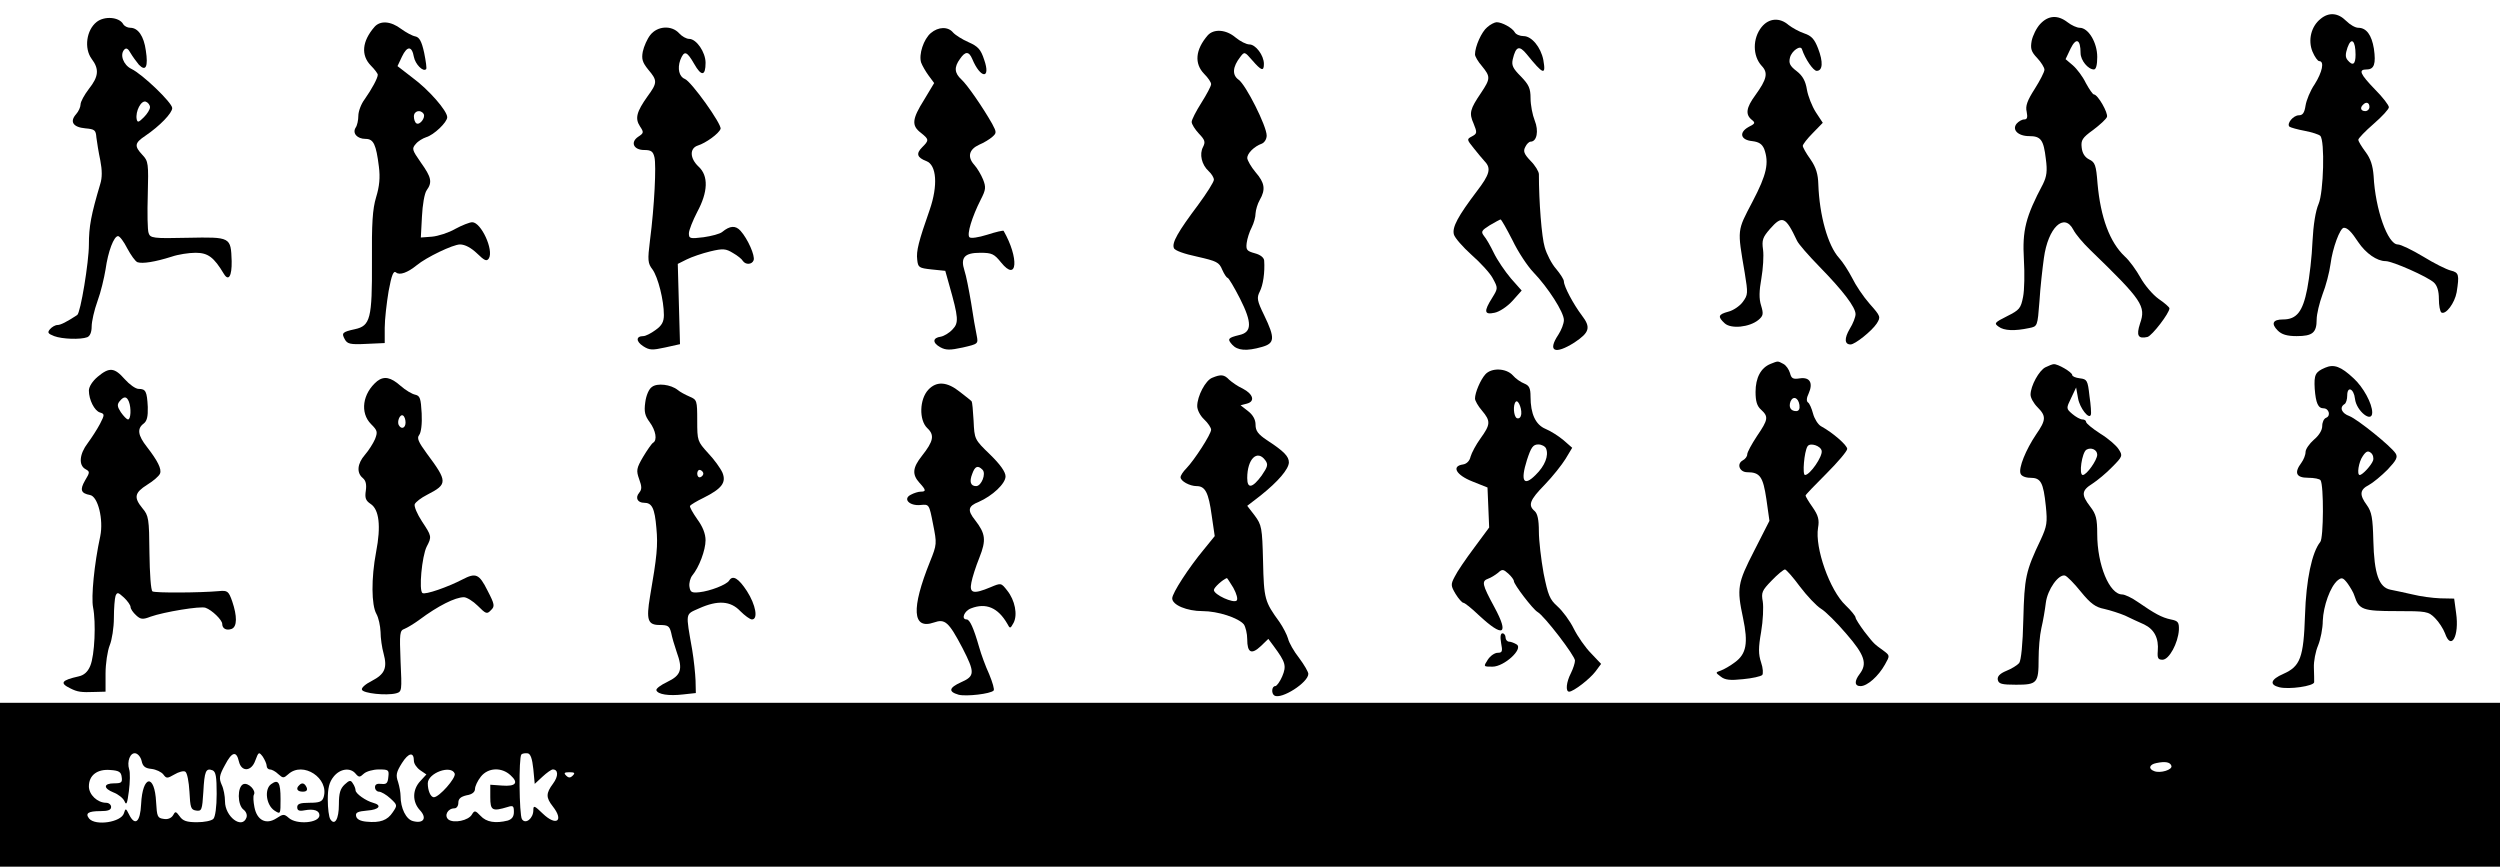 <?xml version="1.0" standalone="no"?>
<!DOCTYPE svg PUBLIC "-//W3C//DTD SVG 20010904//EN"
 "http://www.w3.org/TR/2001/REC-SVG-20010904/DTD/svg10.dtd">
<svg version="1.0" xmlns="http://www.w3.org/2000/svg"
 width="900pt" height="312pt" viewBox="0 0 900 312"
 preserveAspectRatio="xMidYMid meet">
<g transform="translate(0,312) scale(0.1,-0.1)"
fill="#000000" stroke="none">
<path d="M8354 3052 c-34 -27 -46 -77 -29 -118 8 -19 19 -34 24 -34 20 0 11
-40 -16 -83 -16 -23 -30 -58 -33 -77 -4 -26 -10 -35 -24 -35 -20 0 -45 -30
-34 -41 4 -3 28 -10 55 -15 26 -5 51 -13 56 -18 17 -17 12 -203 -6 -245 -11
-25 -19 -76 -22 -135 -2 -53 -11 -130 -19 -171 -16 -82 -38 -110 -87 -110 -37
0 -44 -15 -19 -40 14 -14 33 -20 68 -20 57 0 72 12 72 60 0 19 10 60 21 90 12
30 25 80 29 110 7 56 34 130 48 130 13 0 27 -14 52 -52 27 -40 67 -68 98 -68
25 0 151 -56 174 -77 12 -11 18 -31 18 -59 0 -24 4 -45 9 -49 16 -9 48 34 55
73 10 63 8 71 -21 78 -16 4 -60 26 -99 50 -40 24 -81 44 -92 44 -36 0 -81 126
-87 247 -3 38 -11 62 -29 86 -14 19 -26 38 -26 44 0 5 25 31 55 57 30 26 55
53 55 60 0 7 -22 36 -50 64 -54 56 -61 72 -30 72 27 0 34 20 26 75 -8 49 -27
75 -56 75 -11 0 -30 11 -44 25 -29 29 -62 32 -92 7z m126 -129 c0 -35 -10 -42
-29 -19 -8 10 -8 21 0 45 14 39 29 25 29 -26z m50 -188 c0 -8 -7 -15 -15 -15
-16 0 -20 12 -8 23 11 12 23 8 23 -8z"/>
<path d="M348 3041 c-37 -29 -46 -95 -18 -133 28 -37 25 -64 -10 -108 -16 -21
-30 -46 -30 -56 0 -9 -7 -25 -16 -35 -24 -27 -11 -47 33 -51 34 -3 38 -6 40
-33 2 -16 8 -54 14 -82 7 -36 7 -63 0 -85 -33 -111 -41 -153 -41 -219 0 -62
-30 -245 -42 -253 -38 -25 -60 -36 -71 -36 -8 0 -20 -7 -27 -15 -10 -12 -8
-16 15 -25 29 -11 95 -13 119 -4 10 4 16 18 16 39 0 17 9 58 21 91 12 32 24
84 29 114 9 65 30 120 45 120 6 0 21 -20 33 -44 13 -24 29 -47 37 -50 18 -6
63 1 123 20 23 8 62 14 86 14 45 0 66 -16 102 -76 17 -28 29 -8 28 46 -3 87
-3 87 -158 84 -126 -3 -135 -1 -141 17 -4 10 -5 73 -3 138 3 112 2 121 -19
143 -30 32 -29 43 10 69 53 36 97 82 97 100 0 19 -107 122 -147 141 -29 14
-43 52 -25 70 7 7 14 2 22 -13 7 -12 21 -31 30 -42 25 -26 34 -7 25 51 -7 52
-28 82 -56 82 -10 0 -22 6 -26 14 -15 25 -67 29 -95 7z m192 -307 c0 -8 -10
-24 -22 -36 -19 -19 -23 -20 -26 -7 -5 28 16 69 33 63 8 -3 15 -12 15 -20z"/>
<path d="M7345 3034 c-14 -15 -27 -42 -31 -61 -5 -28 -2 -39 20 -62 14 -15 26
-34 26 -42 0 -8 -16 -39 -35 -69 -27 -42 -34 -62 -29 -82 4 -21 2 -28 -9 -28
-8 0 -20 -7 -27 -15 -18 -22 5 -45 45 -45 42 0 52 -13 60 -82 6 -44 3 -63 -10
-90 -63 -119 -75 -167 -69 -272 3 -50 2 -111 -3 -135 -8 -41 -13 -47 -57 -69
-46 -23 -48 -26 -31 -38 20 -15 58 -16 110 -5 30 6 30 6 37 96 3 50 11 120 16
156 15 110 73 165 106 102 8 -16 35 -48 61 -73 188 -182 201 -202 179 -265
-14 -43 -7 -56 27 -48 17 5 79 86 79 103 0 4 -17 19 -39 34 -21 15 -50 49 -65
76 -15 27 -40 62 -57 77 -54 51 -87 140 -98 263 -5 66 -9 76 -30 86 -16 8 -25
23 -27 43 -3 26 2 35 41 63 24 18 47 39 50 47 5 14 -33 81 -47 81 -4 0 -17 19
-29 41 -11 23 -32 51 -47 64 l-26 22 18 38 c20 41 36 34 36 -16 0 -26 27 -59
48 -59 8 0 12 17 12 45 0 52 -32 105 -63 105 -10 0 -30 9 -44 20 -35 27 -69
25 -98 -6z"/>
<path d="M6342 3023 c-33 -41 -33 -104 0 -140 24 -25 19 -48 -23 -106 -33 -45
-36 -69 -13 -88 14 -11 13 -14 -11 -26 -36 -20 -29 -47 13 -51 24 -3 35 -10
43 -28 18 -50 10 -91 -42 -190 -56 -107 -55 -97 -28 -256 12 -74 12 -79 -7
-105 -11 -15 -35 -31 -52 -35 -37 -10 -39 -18 -13 -42 23 -21 89 -14 121 12
18 15 19 22 10 52 -8 25 -7 53 1 98 6 35 9 81 6 103 -5 35 -1 45 25 75 44 50
56 45 97 -42 5 -12 42 -54 82 -95 84 -86 129 -145 129 -170 0 -10 -9 -34 -21
-53 -20 -34 -19 -56 3 -56 16 0 76 48 94 75 15 24 15 26 -25 71 -23 26 -51 68
-63 93 -13 25 -34 58 -47 72 -41 45 -71 154 -75 265 -1 37 -8 61 -28 90 -16
22 -28 44 -28 49 0 5 16 26 36 46 l36 37 -25 38 c-14 22 -28 58 -32 81 -5 31
-15 50 -37 67 -25 19 -29 29 -24 49 6 24 38 46 43 30 12 -36 41 -78 53 -78 22
0 24 32 5 81 -13 33 -23 45 -50 54 -18 6 -43 20 -56 30 -32 28 -71 25 -97 -7z"/>
<path d="M1348 3023 c-45 -52 -49 -102 -13 -139 14 -14 25 -29 25 -33 0 -12
-21 -51 -47 -88 -13 -17 -23 -44 -23 -60 0 -15 -4 -35 -10 -43 -12 -20 6 -40
36 -40 29 0 38 -20 48 -100 5 -39 2 -71 -10 -110 -13 -43 -16 -94 -15 -233 1
-204 -6 -230 -61 -242 -46 -10 -49 -14 -37 -36 9 -17 19 -20 77 -17 l67 3 0
55 c0 30 7 90 14 132 11 60 18 75 27 67 13 -11 42 0 74 26 35 29 131 75 156
75 18 0 40 -12 61 -32 28 -27 35 -30 43 -18 18 30 -28 130 -60 130 -9 0 -37
-11 -61 -24 -24 -14 -62 -26 -84 -28 l-40 -3 4 75 c2 42 9 84 17 95 21 29 17
47 -21 100 -32 46 -33 50 -18 67 8 10 25 20 37 24 28 8 76 54 76 72 0 23 -66
99 -126 143 l-53 41 16 34 c19 40 36 39 43 -1 5 -26 33 -55 44 -44 3 2 -1 29
-7 59 -9 41 -17 56 -32 59 -11 2 -33 14 -51 27 -37 28 -75 31 -96 7z m177
-313 c8 -13 -14 -42 -26 -34 -5 3 -9 14 -9 25 0 20 24 26 35 9z"/>
<path d="M5354 3022 c-20 -16 -44 -69 -44 -98 0 -7 11 -26 25 -42 31 -38 31
-45 -3 -96 -40 -59 -44 -73 -27 -111 13 -32 13 -36 -6 -46 -19 -10 -19 -11 6
-42 14 -18 32 -39 40 -48 24 -25 18 -47 -28 -107 -68 -90 -90 -130 -83 -156 3
-12 32 -45 63 -73 32 -28 67 -66 77 -85 19 -35 19 -36 -2 -70 -31 -49 -29 -62
8 -54 17 3 46 22 65 43 l33 37 -39 44 c-21 25 -49 66 -61 91 -12 25 -28 53
-36 62 -11 15 -9 19 21 38 19 11 37 21 39 21 3 0 22 -34 43 -75 20 -42 54 -93
75 -115 53 -55 110 -144 110 -172 0 -13 -9 -36 -20 -53 -40 -60 -13 -73 58
-28 54 36 60 54 27 97 -31 41 -65 105 -65 123 0 7 -13 27 -28 45 -16 18 -34
53 -41 78 -11 36 -21 164 -21 263 0 9 -13 31 -30 48 -24 25 -27 35 -19 50 5
11 14 19 19 19 23 0 30 39 15 76 -8 20 -15 56 -15 80 0 36 -6 49 -35 79 -29
29 -34 40 -29 62 11 46 23 51 50 18 60 -74 70 -78 60 -21 -9 46 -42 86 -71 86
-13 0 -28 6 -32 14 -9 16 -46 36 -65 36 -7 0 -23 -8 -34 -18z"/>
<path d="M2341 2994 c-11 -14 -23 -41 -27 -60 -5 -27 -1 -39 20 -65 33 -39 33
-47 -3 -96 -39 -55 -46 -79 -27 -108 14 -21 14 -24 -6 -37 -30 -20 -17 -48 21
-48 25 0 32 -5 37 -26 7 -29 0 -176 -16 -299 -9 -72 -8 -83 9 -105 20 -28 41
-111 41 -164 0 -24 -7 -38 -30 -54 -16 -12 -36 -22 -44 -22 -27 0 -27 -19 -1
-36 23 -15 33 -15 79 -5 l54 12 -4 144 -4 145 32 16 c18 9 56 22 85 29 46 11
56 10 82 -6 16 -9 32 -22 35 -28 10 -15 33 -14 39 2 6 16 -21 77 -47 106 -18
20 -38 19 -66 -4 -8 -7 -39 -15 -67 -19 -49 -6 -53 -5 -53 14 0 11 14 46 30
77 39 72 41 130 5 163 -32 30 -33 66 -3 76 29 9 76 43 82 60 6 15 -106 172
-129 180 -20 8 -27 37 -16 68 14 35 23 33 50 -14 26 -46 41 -44 41 4 0 38 -33
86 -59 86 -10 0 -26 9 -36 20 -27 30 -78 27 -104 -6z"/>
<path d="M3351 3001 c-26 -22 -44 -77 -35 -106 4 -11 16 -32 27 -47 l20 -27
-36 -60 c-44 -70 -46 -93 -12 -119 30 -24 30 -27 5 -52 -23 -23 -19 -37 15
-50 37 -14 42 -88 12 -175 -40 -114 -49 -149 -45 -180 3 -28 6 -30 52 -35 l49
-5 14 -50 c34 -120 35 -137 12 -161 -12 -13 -31 -24 -42 -26 -30 -4 -31 -22
-2 -38 20 -11 35 -11 81 -1 56 13 56 13 50 44 -4 18 -13 70 -20 117 -8 47 -18
99 -24 116 -15 47 0 64 57 64 42 0 50 -4 75 -35 59 -73 65 16 9 114 -2 2 -28
-4 -59 -14 -32 -10 -59 -14 -64 -9 -10 10 9 73 41 136 18 35 19 44 8 72 -7 17
-21 41 -32 53 -25 28 -19 55 18 72 17 7 38 20 47 28 16 14 16 17 0 47 -34 60
-90 141 -111 160 -25 23 -27 44 -5 74 19 28 32 28 44 0 30 -72 68 -74 43 -3
-12 37 -22 48 -56 63 -23 10 -48 26 -56 35 -18 22 -53 21 -80 -2z"/>
<path d="M4348 2993 c-45 -52 -49 -102 -13 -139 14 -14 25 -30 25 -37 0 -7
-16 -37 -35 -67 -19 -30 -35 -61 -35 -69 0 -8 12 -27 26 -42 22 -23 24 -30 15
-48 -14 -26 -5 -64 20 -87 10 -9 19 -23 19 -31 0 -8 -26 -49 -57 -91 -72 -96
-95 -136 -87 -155 3 -9 37 -21 84 -31 70 -16 79 -20 90 -47 7 -16 16 -29 19
-29 4 0 24 -34 45 -75 44 -87 43 -121 -2 -131 -41 -10 -45 -14 -26 -35 19 -21
51 -24 107 -8 46 13 48 31 8 114 -26 53 -27 63 -16 85 12 23 19 69 16 112 -1
11 -14 21 -33 26 -29 8 -33 12 -30 37 2 16 10 41 18 56 8 16 14 38 14 51 1 13
7 34 15 48 22 38 18 62 -15 100 -16 19 -29 42 -30 51 0 17 25 42 53 52 9 4 17
16 17 29 0 34 -75 183 -101 201 -24 17 -22 46 6 82 15 20 16 19 43 -12 33 -38
42 -41 42 -13 0 31 -30 70 -52 70 -11 0 -33 11 -50 25 -34 29 -78 32 -100 8z"/>
<path d="M6374 1810 c-35 -14 -54 -50 -54 -101 0 -33 5 -51 20 -64 27 -25 26
-35 -15 -95 -19 -29 -35 -58 -35 -66 0 -7 -7 -17 -17 -22 -22 -13 -10 -42 17
-42 46 0 57 -16 69 -97 l11 -78 -55 -108 c-60 -117 -63 -134 -40 -242 19 -90
12 -129 -29 -159 -17 -13 -40 -26 -51 -30 -20 -7 -20 -7 0 -22 15 -12 34 -14
80 -9 33 3 64 10 69 15 4 4 3 25 -4 45 -10 30 -10 53 0 110 7 41 9 90 6 109
-6 33 -3 40 32 76 21 22 43 40 48 40 5 -1 29 -28 54 -62 25 -33 59 -69 75 -79
17 -10 58 -51 92 -91 66 -76 76 -107 48 -144 -20 -26 -19 -44 3 -44 24 0 64
35 88 78 18 32 18 32 -6 50 -33 24 -32 22 -68 68 -17 23 -32 46 -32 51 0 5
-16 25 -36 44 -57 54 -111 207 -99 279 5 28 1 44 -19 73 -15 21 -26 40 -26 43
0 3 34 38 75 79 41 41 75 81 75 89 0 13 -51 58 -95 82 -10 6 -23 26 -28 45 -5
19 -13 37 -18 40 -6 4 -6 16 2 32 17 38 5 60 -31 55 -25 -4 -31 -1 -36 19 -4
13 -14 28 -24 33 -21 11 -18 11 -46 0z m104 -148 c2 -14 -2 -22 -12 -22 -19 0
-28 14 -20 35 9 21 28 14 32 -13z m80 -165 c4 -20 -42 -87 -60 -87 -10 0 -3
84 9 103 9 15 48 2 51 -16z"/>
<path d="M7364 1798 c-23 -11 -54 -67 -54 -99 0 -11 11 -31 25 -45 32 -32 31
-46 -5 -98 -37 -55 -64 -121 -56 -141 3 -9 18 -15 35 -15 38 0 47 -16 56 -102
6 -59 4 -72 -18 -120 -55 -115 -59 -137 -63 -287 -2 -92 -8 -148 -15 -158 -7
-8 -28 -21 -46 -28 -24 -10 -33 -20 -31 -32 3 -15 14 -18 66 -18 76 0 81 6 81
93 0 35 4 85 10 111 6 25 13 66 16 91 6 48 46 104 69 98 7 -2 33 -28 57 -58
35 -43 53 -56 84 -62 22 -5 56 -16 75 -24 19 -9 50 -24 69 -32 37 -18 53 -50
49 -96 -2 -25 1 -31 17 -31 24 0 56 60 59 107 1 28 -3 33 -29 38 -33 7 -58 21
-119 63 -21 15 -47 27 -56 27 -46 0 -90 106 -90 218 0 54 -4 71 -25 98 -33 43
-32 58 8 83 17 11 50 38 71 60 38 38 38 41 23 64 -8 13 -38 39 -66 56 -28 18
-51 37 -51 42 0 5 -6 9 -13 9 -8 0 -24 9 -37 20 -22 19 -22 20 -4 57 l18 38 7
-39 c6 -35 40 -78 46 -59 2 4 0 35 -5 68 -6 56 -9 60 -34 63 -16 2 -28 7 -28
12 0 10 -53 41 -67 39 -4 0 -17 -5 -29 -11z m186 -315 c0 -19 -38 -73 -52 -73
-15 0 -3 81 13 91 17 10 39 0 39 -18z"/>
<path d="M8370 1796 c-35 -15 -40 -25 -37 -76 4 -51 12 -70 32 -70 19 0 27
-27 9 -34 -8 -3 -14 -16 -14 -30 0 -15 -12 -34 -30 -49 -16 -14 -30 -34 -30
-44 0 -11 -7 -28 -15 -39 -27 -36 -19 -54 24 -54 22 0 42 -4 45 -9 12 -18 11
-208 -1 -222 -30 -37 -51 -136 -55 -264 -5 -153 -17 -184 -78 -211 -46 -20
-51 -39 -15 -48 35 -9 125 4 126 18 0 6 0 30 -1 52 -1 23 6 59 15 80 9 22 17
62 17 89 2 53 27 124 54 146 14 11 19 10 35 -11 10 -14 22 -34 25 -45 16 -50
30 -55 151 -55 108 0 115 -1 139 -25 14 -14 30 -39 36 -55 22 -64 52 -10 40
73 l-7 52 -50 1 c-28 1 -72 7 -100 14 -27 6 -63 14 -79 17 -42 8 -59 57 -62
177 -2 82 -6 103 -23 127 -28 38 -26 56 7 73 15 8 45 33 67 55 32 34 38 45 29
59 -17 26 -136 122 -166 134 -28 10 -37 31 -18 43 6 3 10 18 10 31 0 36 24 25
28 -12 5 -44 62 -89 62 -49 0 32 -32 91 -67 123 -46 43 -71 52 -103 38z m173
-334 c-6 -17 -38 -52 -48 -52 -11 0 -4 47 11 68 12 18 19 20 29 12 8 -6 11
-19 8 -28z"/>
<path d="M352 1764 c-19 -16 -32 -36 -32 -50 0 -33 20 -73 40 -79 17 -5 17 -8
0 -41 -10 -19 -30 -50 -44 -69 -30 -39 -34 -80 -8 -94 16 -9 16 -11 -2 -41
-19 -33 -15 -46 18 -52 29 -5 49 -89 37 -148 -22 -101 -33 -219 -26 -256 11
-55 6 -173 -10 -211 -9 -22 -23 -34 -42 -38 -62 -14 -69 -24 -30 -43 26 -13
38 -15 90 -13 l37 1 0 65 c0 36 7 82 15 102 8 19 15 64 15 98 0 35 3 71 6 80
6 14 9 13 30 -6 13 -12 24 -28 24 -34 0 -7 9 -20 20 -30 16 -15 24 -16 52 -5
48 17 180 39 198 32 23 -8 60 -44 60 -58 0 -17 15 -25 34 -18 20 8 20 46 2 99
-13 37 -17 40 -48 37 -67 -6 -230 -7 -239 -1 -6 3 -10 65 -11 138 -1 124 -3
135 -25 161 -32 39 -29 56 17 85 23 14 43 32 46 40 7 16 -9 47 -47 96 -33 42
-36 66 -12 84 12 9 16 25 15 60 -3 56 -7 65 -33 65 -11 0 -33 16 -50 35 -37
42 -55 44 -97 9z m112 -90 c9 -23 7 -64 -3 -64 -5 0 -16 12 -26 26 -13 20 -14
28 -4 40 15 18 25 18 33 -2z"/>
<path d="M5347 1772 c-17 -19 -37 -65 -37 -87 0 -7 11 -27 25 -43 32 -38 31
-50 -5 -100 -16 -22 -32 -52 -36 -66 -3 -15 -14 -26 -27 -28 -43 -6 -25 -38
33 -61 l55 -22 3 -72 3 -72 -54 -73 c-30 -40 -62 -87 -70 -104 -15 -28 -14
-33 3 -62 11 -18 24 -32 28 -32 5 0 30 -20 55 -44 89 -83 111 -72 57 28 -45
83 -47 94 -22 103 9 3 25 13 35 21 15 14 19 13 37 -3 11 -10 20 -22 20 -27 0
-12 68 -101 85 -111 24 -13 135 -158 135 -175 0 -9 -7 -30 -15 -46 -16 -31
-20 -66 -6 -66 15 0 74 45 95 73 l20 27 -36 38 c-20 20 -48 60 -62 88 -14 29
-41 65 -59 81 -28 25 -34 40 -50 119 -9 50 -17 118 -17 151 0 42 -5 64 -15 73
-25 21 -18 40 36 95 29 30 62 72 75 93 l24 40 -32 28 c-18 15 -47 33 -64 40
-36 15 -54 54 -54 116 0 31 -5 40 -22 47 -13 5 -32 18 -42 30 -24 26 -77 28
-99 3z m128 -149 c-2 -8 -9 -11 -15 -8 -11 7 -14 48 -3 59 10 9 25 -34 18 -51z
m91 -118 c10 -25 -4 -62 -38 -95 -43 -43 -55 -22 -31 54 15 46 22 56 41 56 12
0 25 -7 28 -15z"/>
<path d="M4364 1760 c-24 -9 -54 -66 -54 -102 0 -14 11 -35 25 -48 14 -13 25
-30 25 -37 0 -16 -60 -109 -89 -139 -12 -12 -21 -26 -21 -32 0 -14 33 -32 58
-32 31 0 43 -24 54 -105 l11 -75 -39 -48 c-54 -65 -114 -157 -114 -176 0 -24
53 -46 109 -46 55 0 129 -24 149 -48 6 -9 12 -33 12 -53 0 -49 15 -57 49 -25
l27 26 20 -27 c42 -57 46 -70 30 -108 -8 -19 -20 -35 -25 -35 -13 0 -15 -27
-3 -34 25 -15 122 47 122 78 0 7 -15 33 -33 57 -19 24 -37 56 -40 70 -4 14
-18 41 -31 60 -53 73 -56 82 -59 218 -3 122 -5 131 -30 165 l-27 35 48 37 c64
51 101 95 102 119 0 22 -17 40 -80 81 -31 21 -40 33 -40 55 0 18 -9 35 -27 49
l-27 21 23 6 c30 8 23 34 -15 54 -18 8 -39 23 -49 32 -18 19 -30 20 -61 7z
m191 -297 c11 -15 9 -23 -13 -55 -33 -45 -52 -49 -52 -9 0 69 36 104 65 64z
m-115 -459 c12 -22 17 -41 12 -46 -11 -11 -82 21 -82 38 0 9 32 38 47 43 0 1
11 -15 23 -35z"/>
<path d="M1358 1748 c-53 -44 -63 -114 -22 -155 23 -23 24 -28 14 -54 -7 -16
-23 -41 -36 -56 -28 -32 -31 -65 -8 -84 11 -9 14 -23 11 -45 -4 -26 -1 -36 17
-48 31 -20 38 -80 20 -173 -18 -95 -17 -191 1 -223 8 -14 14 -43 15 -65 0 -22
5 -57 11 -78 14 -52 4 -74 -42 -98 -22 -11 -39 -25 -36 -32 4 -13 87 -22 123
-13 21 6 21 9 16 116 -4 101 -3 110 14 116 10 4 35 19 54 33 67 50 129 81 160
81 10 0 33 -14 50 -31 29 -29 33 -31 47 -16 15 14 14 21 -12 71 -30 60 -42 65
-90 40 -52 -27 -134 -56 -144 -49 -14 8 -2 133 15 167 19 36 18 38 -17 91 -17
26 -29 54 -26 62 4 8 23 23 45 34 74 38 74 47 -2 149 -30 41 -36 55 -27 66 7
9 11 40 9 78 -3 54 -6 63 -23 67 -11 2 -35 16 -53 32 -35 31 -59 36 -84 17z
m102 -149 c0 -20 -15 -26 -24 -10 -8 13 4 42 15 35 5 -3 9 -14 9 -25z"/>
<path d="M2347 1727 c-11 -7 -21 -31 -24 -55 -5 -35 -1 -49 16 -72 22 -30 28
-65 12 -74 -5 -3 -21 -26 -36 -51 -24 -41 -25 -49 -14 -80 10 -27 10 -37 0
-49 -15 -18 -6 -36 18 -36 28 0 38 -19 44 -91 6 -63 2 -102 -23 -247 -14 -84
-8 -102 35 -102 30 0 35 -4 41 -27 3 -16 12 -47 20 -70 23 -63 16 -84 -34
-108 -23 -11 -41 -24 -39 -30 5 -15 45 -21 96 -15 l46 5 -1 45 c-1 25 -6 74
-12 110 -24 138 -26 127 25 150 67 30 113 27 148 -10 16 -16 35 -30 42 -30 23
0 14 52 -18 102 -30 46 -51 59 -64 38 -9 -15 -69 -38 -107 -42 -28 -3 -33 0
-36 20 -2 13 3 31 10 40 25 30 48 92 48 127 0 23 -10 49 -30 76 -16 23 -28 44
-26 48 3 4 24 17 49 29 66 33 82 55 68 90 -7 16 -30 48 -52 71 -38 42 -39 44
-39 117 0 72 -1 75 -27 86 -16 7 -35 17 -43 24 -25 20 -74 26 -93 11z m185
-312 c0 -5 -5 -11 -11 -13 -6 -2 -11 4 -11 13 0 9 5 15 11 13 6 -2 11 -8 11
-13z"/>
<path d="M3342 1717 c-32 -34 -34 -109 -4 -138 27 -25 23 -47 -19 -100 -34
-43 -36 -67 -9 -97 24 -26 25 -32 4 -32 -8 0 -24 -5 -35 -11 -30 -15 -5 -41
35 -37 31 3 31 3 45 -69 14 -70 14 -73 -11 -135 -68 -169 -64 -246 14 -219 40
14 53 3 103 -92 45 -88 45 -101 -5 -123 -44 -20 -47 -34 -9 -45 27 -7 115 3
126 15 4 3 -4 30 -16 59 -13 28 -29 72 -36 97 -20 70 -34 100 -45 100 -21 0
-9 31 16 40 54 21 97 2 130 -55 10 -19 11 -19 23 3 15 29 5 81 -23 116 -22 28
-22 28 -60 12 -62 -26 -77 -22 -69 17 3 17 16 58 29 90 25 63 22 86 -16 135
-28 35 -25 50 13 65 50 22 97 66 97 92 0 16 -19 43 -56 79 -56 54 -56 55 -59
121 -2 37 -5 68 -7 70 -1 2 -20 17 -42 34 -46 37 -84 40 -114 8z m195 -288
c14 -14 -4 -59 -23 -59 -20 0 -25 16 -14 44 10 28 20 32 37 15z"/>
<path d="M5404 805 c6 -30 4 -35 -12 -35 -11 0 -27 -11 -36 -25 -16 -25 -16
-25 17 -25 42 0 112 64 87 80 -8 5 -21 10 -27 10 -7 0 -13 7 -13 15 0 8 -5 15
-11 15 -7 0 -9 -12 -5 -35z"/>
<path d="M0 295 l0 -295 4500 0 4500 0 0 295 0 295 -4500 0 -4500 0 0 -295z
m510 85 c4 -19 13 -26 35 -28 17 -2 36 -11 43 -20 11 -15 14 -15 40 0 15 9 33
14 39 10 7 -4 13 -37 15 -72 3 -58 5 -65 24 -68 20 -3 22 2 26 67 4 75 9 87
33 78 12 -5 15 -23 15 -85 0 -47 -5 -83 -12 -90 -7 -7 -33 -12 -59 -12 -37 0
-51 5 -62 21 -14 19 -16 19 -24 4 -6 -10 -19 -16 -34 -13 -22 3 -24 8 -27 60
-5 104 -49 98 -54 -7 -3 -65 -22 -81 -44 -36 -11 22 -12 22 -18 3 -10 -32
-102 -46 -125 -19 -15 19 -4 27 41 27 27 0 38 4 38 15 0 8 -8 15 -18 15 -31 0
-62 29 -62 59 0 40 30 63 77 59 31 -2 39 -7 41 -25 3 -20 -1 -23 -27 -23 -39
0 -40 -18 -2 -33 16 -6 34 -20 39 -31 7 -17 10 -10 16 36 4 32 5 67 1 78 -9
29 4 62 23 58 9 -2 19 -14 22 -28z m350 -1 c9 -39 45 -37 59 3 12 32 13 32 27
14 7 -11 14 -26 14 -33 0 -7 5 -13 12 -13 6 0 20 -7 30 -17 17 -15 19 -15 36
0 53 48 148 -15 127 -83 -5 -16 -15 -20 -51 -20 -34 0 -44 -4 -44 -16 0 -12 7
-15 27 -11 33 6 53 -1 53 -18 0 -28 -83 -35 -111 -9 -16 14 -20 14 -44 -2 -37
-24 -70 -7 -79 40 -4 20 -5 40 -2 45 9 15 -20 45 -38 38 -22 -9 -22 -75 1 -92
9 -7 14 -19 10 -29 -16 -42 -77 4 -77 59 0 19 -5 46 -12 60 -10 23 -9 33 12
71 25 48 41 52 50 13z m630 2 c0 -10 10 -25 23 -34 l22 -15 -22 -24 c-29 -31
-29 -75 -1 -105 26 -28 13 -49 -25 -39 -25 6 -45 46 -45 91 0 11 -4 34 -9 50
-9 25 -6 36 14 68 24 38 43 41 43 8z m430 -30 l5 -53 28 26 c15 14 32 26 37
26 20 0 21 -24 1 -51 -26 -35 -26 -50 -1 -82 41 -52 13 -73 -36 -26 -30 29
-34 31 -34 12 0 -29 -28 -52 -41 -32 -10 16 -12 222 -2 233 4 4 14 5 23 4 10
-2 16 -19 20 -57z m5897 12 c5 -14 -40 -28 -62 -19 -22 8 -18 24 8 29 33 7 50
3 54 -10z m-6537 -28 c12 -14 15 -14 30 0 9 8 33 15 54 15 35 0 37 -2 34 -27
-2 -23 -7 -27 -25 -25 -16 2 -23 -2 -23 -12 0 -9 7 -16 14 -16 8 0 27 -11 41
-24 26 -24 26 -25 9 -50 -19 -29 -45 -39 -95 -34 -22 2 -35 9 -37 20 -3 13 6
17 40 20 43 3 55 19 21 28 -26 7 -63 33 -63 45 0 5 -4 17 -10 25 -7 12 -12 12
-29 -4 -16 -15 -21 -31 -21 -72 0 -53 -15 -78 -31 -53 -5 8 -9 39 -9 70 0 42
5 63 21 83 23 29 60 34 79 11z m357 0 c5 -16 -56 -85 -75 -85 -12 0 -22 24
-22 50 0 37 84 68 97 35z m201 -6 c30 -27 19 -41 -31 -37 l-42 3 0 -45 c0 -48
7 -52 63 -35 19 6 22 4 22 -18 0 -17 -7 -26 -22 -31 -44 -11 -77 -6 -98 17
-19 20 -22 20 -31 5 -12 -22 -66 -33 -85 -18 -16 14 -2 40 22 40 8 0 14 9 14
20 0 15 9 22 30 27 20 3 30 12 30 23 0 9 9 29 21 44 26 33 75 35 107 5z m224
-1 c-9 -9 -15 -9 -24 0 -9 9 -7 12 12 12 19 0 21 -3 12 -12z"/>
<path d="M976 297 c-25 -18 -18 -75 12 -95 22 -14 22 -14 22 41 0 61 -8 73
-34 54z"/>
<path d="M1077 293 c-13 -12 -7 -23 13 -23 13 0 18 5 14 15 -7 16 -17 19 -27
8z"/>
</g>
</svg>
